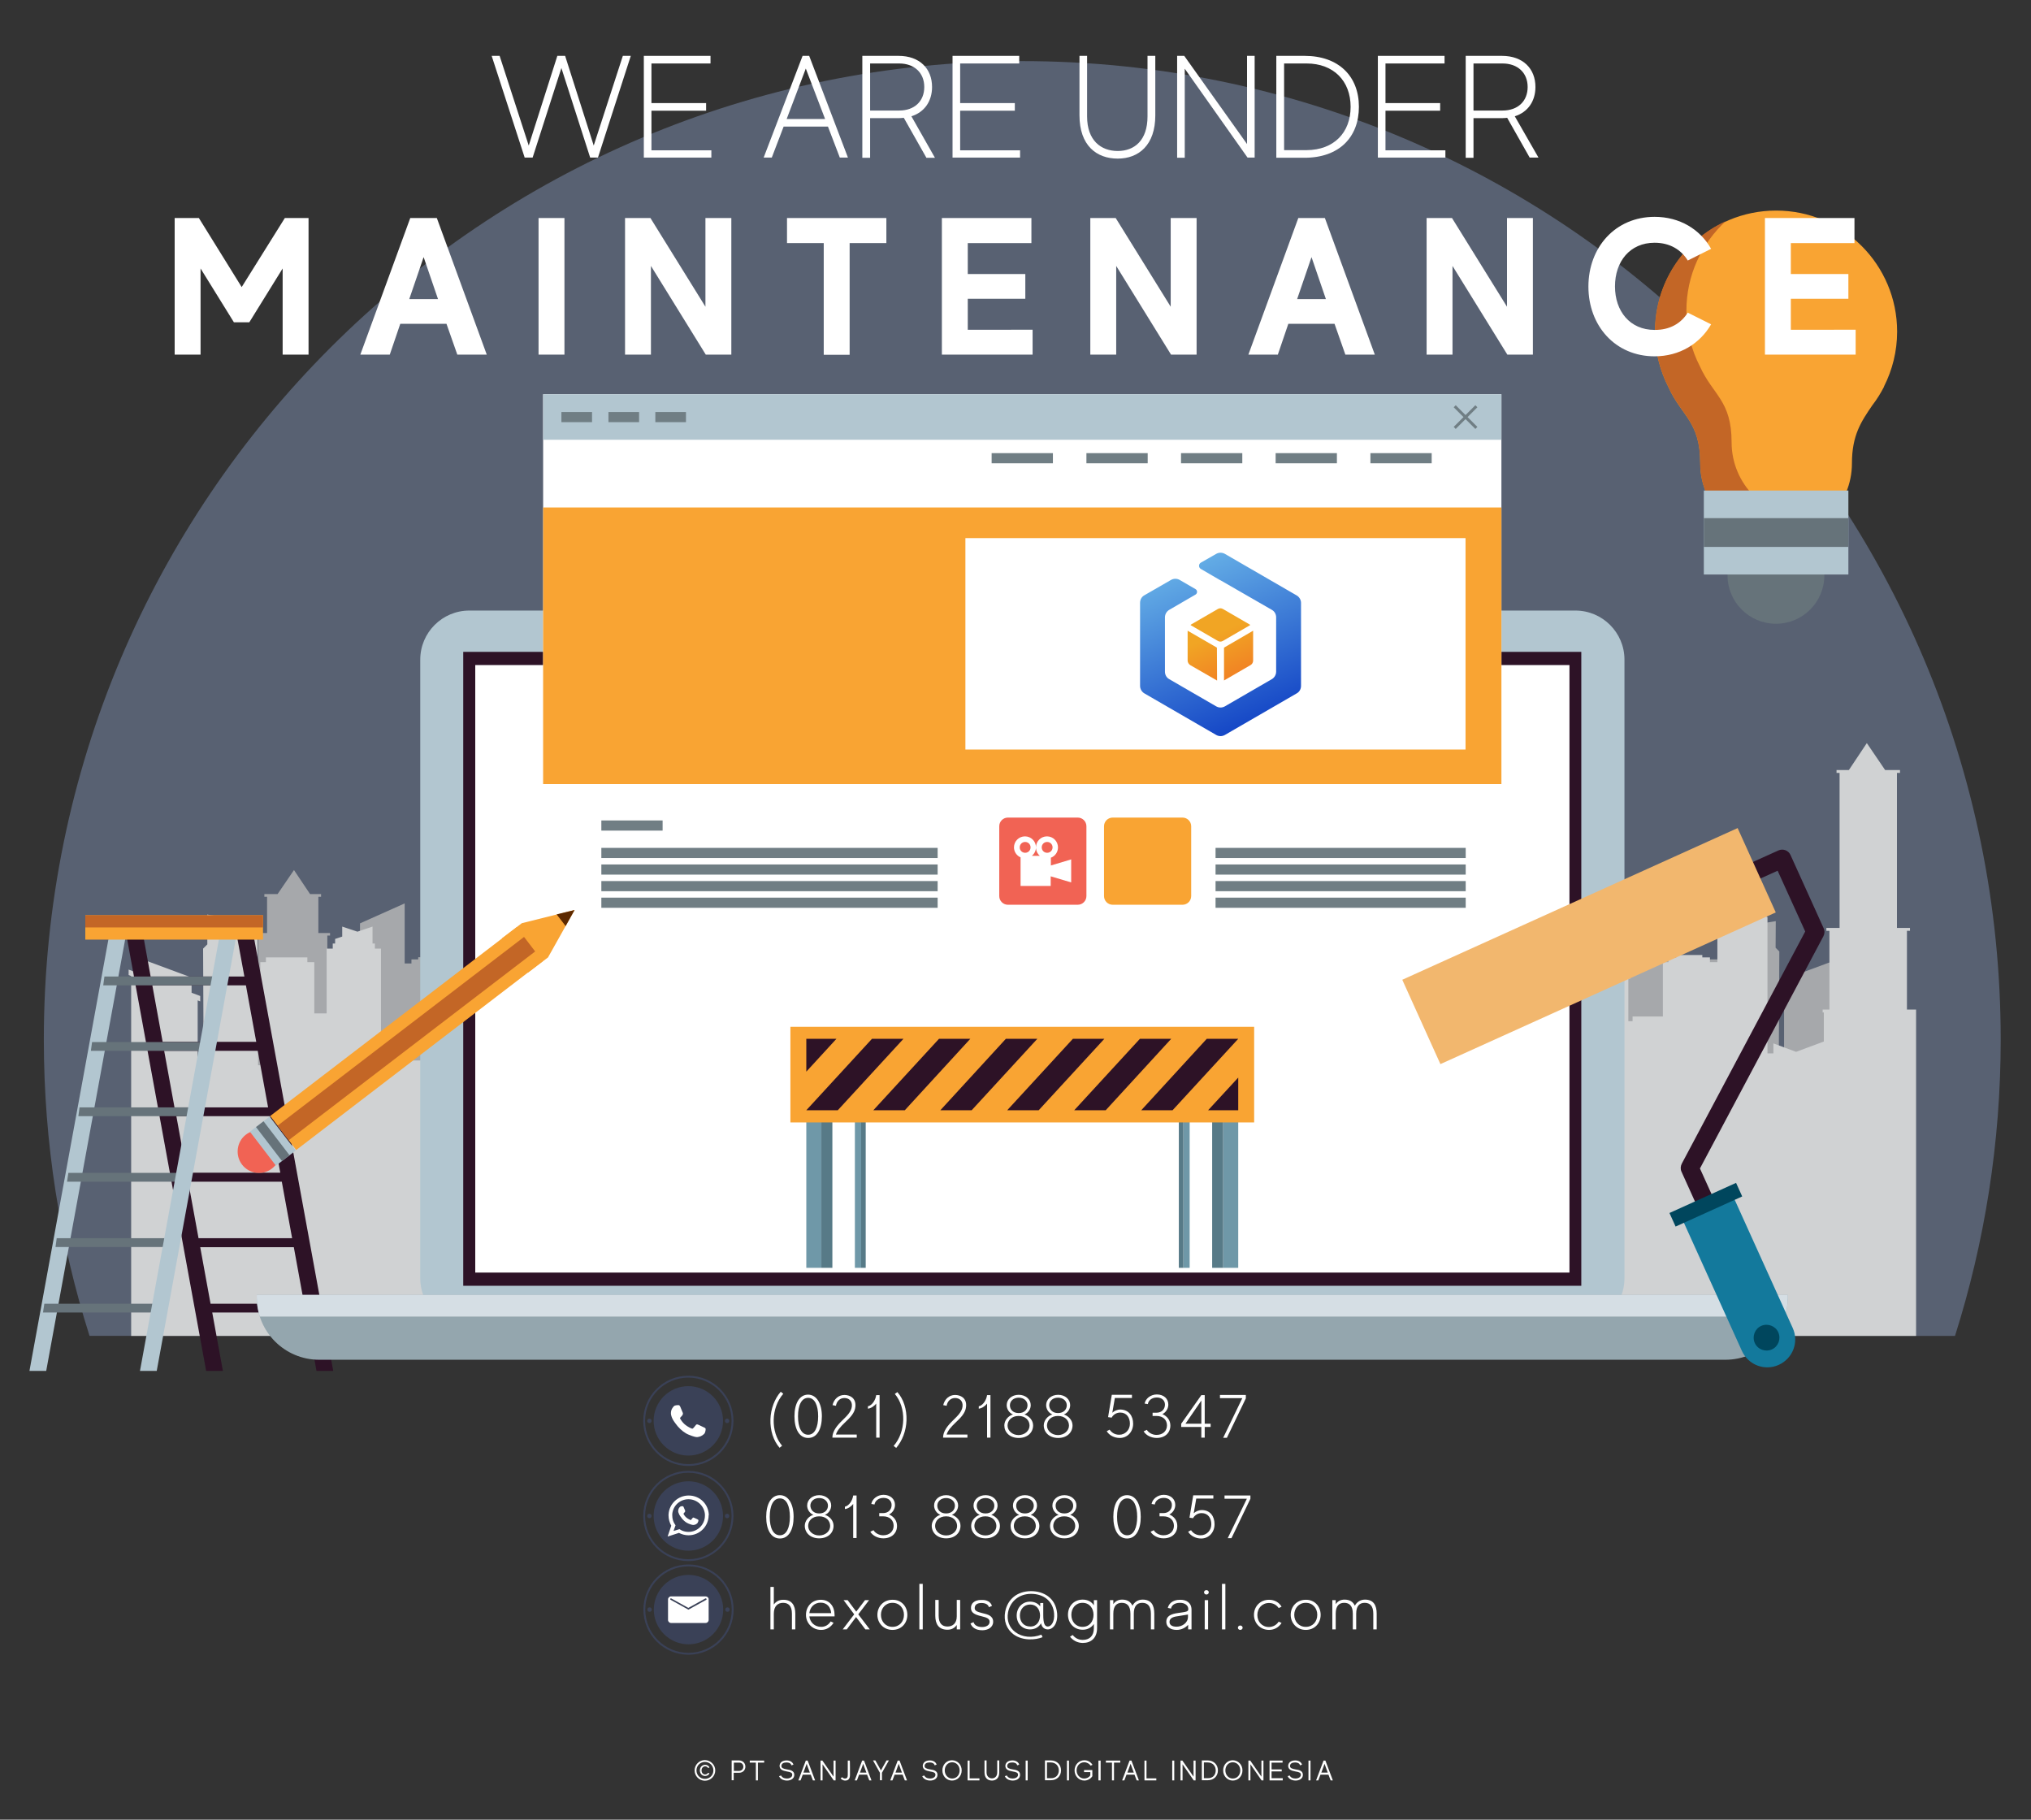 <?xml version="1.0" encoding="utf-8"?>
<!-- Generator: Adobe Illustrator 23.0.0, SVG Export Plug-In . SVG Version: 6.00 Build 0)  -->
<svg version="1.1" id="Layer_1" xmlns="http://www.w3.org/2000/svg" xmlns:xlink="http://www.w3.org/1999/xlink" x="0px" y="0px"
	 viewBox="0 0 1200 1075" style="enable-background:new 0 0 1200 1075;" xml:space="preserve">
<rect x="0" y="0" width="1200" height="1075" fill="#333333" stroke="none"/>
<style type="text/css">
	.st0{fill:#586172;}
	.st1{fill:#A6A8AB;}
	.st2{fill:#D0D2D3;}
	.st3{fill:#2D1226;}
	.st4{fill:#B2C6D0;}
	.st5{fill:#66737A;}
	.st6{fill:#F9A433;}
	.st7{fill:#C36626;}
	.st8{fill:#FFFFFF;}
	.st9{fill:#94A6AE;}
	.st10{fill:#D5DEE4;}
	.st11{fill:#F2B76E;}
	.st12{fill:#13799C;}
	.st13{fill:#00465D;}
	.st14{fill:#6F98A8;}
	.st15{fill:#577A87;}
	.st16{fill:#707E84;}
	.st17{fill:#F16354;}
	.st18{fill:#5D2900;}
	.st19{fill:#3A4157;}
	.st20{fill:none;stroke:#3A4157;stroke-width:1.112;stroke-miterlimit:10;}
	.st21{fill:url(#SVGID_1_);}
	.st22{fill:url(#SVGID_2_);}
	.st23{fill:url(#SVGID_3_);}
	.st24{fill:url(#SVGID_4_);}
</style>
<g>
	<g>
		<path class="st0" d="M1155.1,789.2c17.5-55.2,27-114,27-175c0-319.3-258.8-578.1-578.1-578.1S25.9,294.9,25.9,614.2
			c0,61,9.5,119.8,27,175H1155.1z"/>
		<g>
			<g>
				<polygon class="st1" points="780.7,678.7 149.6,678.7 149.6,595.8 149,595.8 149,594.3 152.5,594.3 152.5,552.7 150.9,552.7 
					150.9,551.2 157.8,551.2 157.8,529.8 156.2,529.8 156.2,528.2 164,528.2 173.7,514 183.2,528.2 189.7,528.2 189.7,529.8 
					188.1,529.8 188.1,551.2 195,551.2 195,552.7 193.4,552.7 193.4,594.3 197,594.3 197,595.8 196.4,595.8 196.4,611.1 
					197.6,616.5 209.6,612.1 209.6,617.4 212.8,617.4 212.7,545.5 239.1,533.7 239.1,533.7 239.1,533.7 239.2,533.7 239.1,533.7 
					239.1,569.2 243.1,569.2 243.1,566.8 247.1,566.8 247.1,565.5 260.9,565.5 260.9,566.8 264.9,566.8 264.9,569.2 267.9,569.2 
					267.9,597.9 283.9,597.9 283.9,600.3 286.1,600.3 286.1,577.9 285,577.9 285,575.5 286.1,575.5 286.1,574.4 288.9,574.4 
					288.9,548.2 288,548.2 288,546.3 288.9,546.3 288.9,545.4 291.1,545.4 291.1,516.3 290.2,516.3 290.2,514.4 291.1,514.4 
					291.1,514.1 294.4,514.1 294.4,512.5 297,512.5 297,511.6 306.1,511.6 306.1,512.5 308.8,512.5 308.8,514.1 310.7,514.1 
					310.7,514.4 311.6,514.4 311.6,516.3 310.7,516.3 310.7,545.4 312.9,545.4 312.9,546.3 313.8,546.3 313.8,548.2 312.9,548.2 
					312.9,574.4 315.7,574.4 315.7,575.5 316.7,575.5 316.7,577.9 315.7,577.9 315.7,610.1 319.1,610.1 319.1,611.5 320.4,611.5 
					320.4,614.4 319.1,614.4 319.1,621.1 323.5,621.1 323.5,562.1 326.7,562.1 326.7,559.4 328,559.4 328,550.5 335.9,553.1 
					343.9,550.5 343.9,555.8 347.7,557 347.7,559.4 349,559.4 349,562.1 352.2,562.1 352.2,596.2 358.7,596.2 358.7,569.2 
					362.3,569.2 362.3,566.8 384.2,566.8 384.2,569.2 387.1,569.2 387.1,623.6 388.3,623.6 388.7,548.4 388.8,548.4 415.1,544.2 
					415,544.3 415.2,544.2 415.1,559.9 417.3,562.1 417,623.6 420.1,623.6 420.1,589.4 418.8,589.9 418.8,587.1 423.4,585.4 
					423.4,577.3 445,569.3 445,552.7 443.4,552.7 443.4,551.2 450.4,551.2 450.4,511.3 448.8,511.3 448.8,509.8 456.6,509.8 
					466.2,495.6 475.7,509.8 482.2,509.8 482.2,511.3 480.6,511.3 480.6,551.2 487.6,551.2 487.6,552.7 486,552.7 486,594.3 
					489.5,594.3 489.5,595.8 488.9,595.8 488.9,611.1 503.5,616.5 515.5,612.1 515.5,617.4 518.7,617.4 518.6,545.5 545,533.7 
					545,533.7 545,533.7 545.1,533.7 545,533.7 545,569.2 549,569.2 549,566.8 553,566.8 553,565.5 566.8,565.5 566.8,566.8 
					570.8,566.8 570.8,569.2 573.8,569.2 573.8,597.9 589.8,597.9 589.8,600.3 592,600.3 592,577.9 590.9,577.9 590.9,575.5 
					592,575.5 592,574.4 594.8,574.4 594.8,548.2 593.9,548.2 593.9,546.3 594.8,546.3 594.8,545.4 597,545.4 597,516.3 
					596.1,516.3 596.1,514.4 597,514.4 597,514.1 600.3,514.1 600.3,512.5 602.9,512.5 602.9,511.6 612,511.6 612,512.5 
					614.6,512.5 614.6,514.1 616.6,514.1 616.6,514.4 617.5,514.4 617.5,516.3 616.6,516.3 616.6,545.4 618.8,545.4 618.8,546.3 
					619.6,546.3 619.6,548.2 618.8,548.2 618.8,574.4 621.6,574.4 621.6,575.5 622.6,575.5 622.6,577.9 621.6,577.9 621.6,610.1 
					625,610.1 625,611.5 626.3,611.5 626.3,614.4 625,614.4 625,621.1 648.9,621.1 648.9,562.1 652.1,562.1 652.1,559.4 
					653.4,559.4 653.4,550.5 661.3,553.1 669.3,550.5 669.3,555.8 673.1,557 673.1,559.4 674.4,559.4 674.4,562.1 677.6,562.1 
					677.6,596.2 684.1,596.2 684.1,569.2 687.8,569.2 687.8,566.8 709.6,566.8 709.6,569.2 712.5,569.2 712.5,623.6 713.8,623.6 
					714.1,548.4 714.2,548.4 740.5,544.2 740.4,544.3 740.6,544.2 740.5,559.9 742.7,562.1 742.4,623.6 745.5,623.6 745.5,589.4 
					744.2,589.9 744.2,587.1 748.8,585.4 748.8,577.3 777.4,566.7 777.4,574.8 782,573.1 782,576 780.7,576.5 				"/>
				<polygon class="st2" points="77.5,789.2 821.5,789.2 821.5,598.1 822.1,598.1 822.1,596.4 818.1,596.4 818.1,564.4 772.3,564.4 
					772.3,596.4 768.3,596.4 768.3,598.1 769,598.1 769,615.3 752.6,621.4 739.2,616.4 739.2,622.3 735.7,622.3 735.7,541.8 
					706.1,528.6 706.1,528.6 706.1,528.6 706.1,528.6 706.1,528.6 706.1,568.4 701.7,568.4 701.7,565.6 697.2,565.6 697.2,564.2 
					681.7,564.2 681.7,565.6 677.2,565.6 677.2,568.4 673.9,568.4 673.9,600.5 656,600.5 656,603.3 653.5,603.3 653.5,578.1 
					654.7,578.1 654.7,575.5 653.5,575.5 653.5,574.2 650.3,574.2 650.3,544.9 651.3,544.9 651.3,542.7 650.3,542.7 650.3,541.7 
					647.9,541.7 647.9,509 648.9,509 648.9,506.9 647.9,506.9 647.9,506.6 644.2,506.6 644.2,504.8 641.2,504.8 641.2,503.9 
					631,503.9 631,504.8 628.1,504.8 628.1,506.6 625.9,506.6 625.9,506.9 625,506.9 625,509 625.9,509 625.9,541.7 623.5,541.7 
					623.5,542.7 622.5,542.7 622.5,544.9 623.5,544.9 623.5,574.2 620.4,574.2 620.4,575.5 619.1,575.5 619.1,578.1 620.4,578.1 
					620.4,614.2 616.5,614.2 616.5,615.8 615,615.8 615,619 616.5,619 616.5,626.5 589.7,626.5 589.7,560.4 586.2,560.4 
					586.2,557.4 584.7,557.4 584.7,547.4 575.8,550.4 566.8,547.4 566.8,553.3 562.6,554.7 562.6,557.4 561.2,557.4 561.2,560.4 
					557.6,560.4 557.6,598.7 550.3,598.7 550.3,568.4 546.2,568.4 546.2,565.6 521.8,565.6 521.8,568.4 518.5,568.4 518.5,629.3 
					517.1,629.3 516.7,545 516.6,545.1 487,540.3 487.2,540.5 487,540.3 487.1,557.9 484.6,560.4 484.9,629.3 481.4,629.3 
					481.4,591 482.9,591.6 482.9,588.4 477.8,586.5 477.8,577.5 453.5,568.5 453.5,549.9 455.3,549.9 455.3,548.2 447.6,548.2 
					447.6,503.5 449.3,503.5 449.3,501.8 440.6,501.8 429.8,485.9 419.2,501.8 411.9,501.8 411.9,503.5 413.7,503.5 413.7,548.2 
					405.9,548.2 405.9,549.9 407.7,549.9 407.7,596.4 403.7,596.4 403.7,598.1 404.4,598.1 404.4,615.3 388,621.4 374.6,616.4 
					374.6,622.3 371.1,622.3 371.1,541.8 341.5,528.6 341.5,528.6 341.5,528.6 341.5,528.6 341.5,528.6 341.5,568.4 337,568.4 
					337,565.6 332.6,565.6 332.6,564.2 317.1,564.2 317.1,565.6 312.6,565.6 312.6,568.4 309.3,568.4 309.3,600.5 291.4,600.5 
					291.4,603.3 288.8,603.3 288.8,578.1 290.1,578.1 290.1,575.5 288.8,575.5 288.8,574.2 285.7,574.2 285.7,544.9 286.7,544.9 
					286.7,542.7 285.7,542.7 285.7,541.7 283.3,541.7 283.3,509 284.3,509 284.3,506.9 283.3,506.9 283.3,506.6 279.6,506.6 
					279.6,504.8 276.6,504.8 276.6,503.9 266.4,503.9 266.4,504.8 263.5,504.8 263.5,506.6 261.3,506.6 261.3,506.9 260.3,506.9 
					260.3,509 261.3,509 261.3,541.7 258.9,541.7 258.9,542.7 257.9,542.7 257.9,544.9 258.9,544.9 258.9,574.2 255.8,574.2 
					255.8,575.5 254.5,575.5 254.5,578.1 255.8,578.1 255.8,614.2 251.9,614.2 251.9,615.8 250.4,615.8 250.4,619 251.9,619 
					251.9,626.5 225.1,626.5 225.1,560.4 221.5,560.4 221.5,557.4 220.1,557.4 220.1,547.4 211.2,550.4 202.2,547.4 202.2,553.3 
					198,554.7 198,557.4 196.6,557.4 196.6,560.4 193,560.4 193,598.7 185.7,598.7 185.7,568.4 181.6,568.4 181.6,565.6 
					157.1,565.6 157.1,568.4 153.8,568.4 153.8,629.3 152.5,629.3 152.1,545 152,545.1 122.4,540.3 122.6,540.5 122.4,540.3 
					122.5,557.9 120,560.4 120.3,629.3 116.8,629.3 116.8,591 118.3,591.6 118.3,588.4 113.2,586.5 113.2,577.5 81.1,565.6 
					81.1,574.7 76,572.8 76,576 77.5,576.6 				"/>
			</g>
			<g>
				<polygon class="st1" points="1089.3,678.7 458.2,678.7 458.2,595.8 457.5,595.8 457.5,594.3 461.1,594.3 461.1,552.7 
					459.5,552.7 459.5,551.2 466.4,551.2 466.4,529.8 464.8,529.8 464.8,528.2 472.6,528.2 482.3,514 491.8,528.2 498.3,528.2 
					498.3,529.8 496.7,529.8 496.7,551.2 503.6,551.2 503.6,552.7 502,552.7 502,594.3 505.6,594.3 505.6,595.8 505,595.8 
					505,611.1 506.2,616.5 518.2,612.1 518.2,617.4 521.3,617.4 521.3,545.5 547.7,533.7 547.7,533.7 547.7,533.7 547.7,533.7 
					547.7,533.7 547.7,569.2 551.7,569.2 551.7,566.8 555.7,566.8 555.7,565.5 569.5,565.5 569.5,566.8 573.5,566.8 573.5,569.2 
					576.5,569.2 576.5,597.9 592.5,597.9 592.5,600.3 594.7,600.3 594.7,577.9 593.6,577.9 593.6,575.5 594.7,575.5 594.7,574.4 
					597.5,574.4 597.5,548.2 596.6,548.2 596.6,546.3 597.5,546.3 597.5,545.4 599.7,545.4 599.7,516.3 598.8,516.3 598.8,514.4 
					599.7,514.4 599.7,514.1 603,514.1 603,512.5 605.6,512.5 605.6,511.6 614.7,511.6 614.7,512.5 617.3,512.5 617.3,514.1 
					619.3,514.1 619.3,514.4 620.2,514.4 620.2,516.3 619.3,516.3 619.3,545.4 621.5,545.4 621.5,546.3 622.3,546.3 622.3,548.2 
					621.5,548.2 621.5,574.4 624.3,574.4 624.3,575.5 625.3,575.5 625.3,577.9 624.3,577.9 624.3,610.1 627.7,610.1 627.7,611.5 
					629,611.5 629,614.4 627.7,614.4 627.7,621.1 632.1,621.1 632.1,562.1 635.3,562.1 635.3,559.4 636.6,559.4 636.6,550.5 
					644.5,553.1 652.5,550.5 652.5,555.8 656.3,557 656.3,559.4 657.6,559.4 657.6,562.1 660.8,562.1 660.8,596.2 667.2,596.2 
					667.2,569.2 670.9,569.2 670.9,566.8 692.7,566.8 692.7,569.2 695.7,569.2 695.7,623.6 696.9,623.6 697.3,548.4 697.4,548.4 
					723.7,544.2 723.6,544.3 723.8,544.2 723.7,559.9 725.9,562.1 725.6,623.6 728.7,623.6 728.7,589.4 727.4,589.9 727.4,587.1 
					732,585.4 732,577.3 753.6,569.3 753.6,552.7 752,552.7 752,551.2 759,551.2 759,511.3 757.4,511.3 757.4,509.8 765.2,509.8 
					774.8,495.6 784.3,509.8 790.8,509.8 790.8,511.3 789.2,511.3 789.2,551.2 796.1,551.2 796.1,552.7 794.5,552.7 794.5,594.3 
					798.1,594.3 798.1,595.8 797.5,595.8 797.5,611.1 812.1,616.5 824.1,612.1 824.1,617.4 827.2,617.4 827.2,545.5 853.6,533.7 
					853.6,533.7 853.6,533.7 853.6,533.7 853.6,533.7 853.6,569.2 857.6,569.2 857.6,566.8 861.6,566.8 861.6,565.5 875.4,565.5 
					875.4,566.8 879.4,566.8 879.4,569.2 882.4,569.2 882.4,597.9 898.3,597.9 898.3,600.3 900.6,600.3 900.6,577.9 899.5,577.9 
					899.5,575.5 900.6,575.5 900.6,574.4 903.4,574.4 903.4,548.2 902.5,548.2 902.5,546.3 903.4,546.3 903.4,545.4 905.6,545.4 
					905.6,516.3 904.7,516.3 904.7,514.4 905.6,514.4 905.6,514.1 908.9,514.1 908.9,512.5 911.5,512.5 911.5,511.6 920.6,511.6 
					920.6,512.5 923.2,512.5 923.2,514.1 925.2,514.1 925.2,514.4 926.1,514.4 926.1,516.3 925.2,516.3 925.2,545.4 927.4,545.4 
					927.4,546.3 928.2,546.3 928.2,548.2 927.4,548.2 927.4,574.4 930.2,574.4 930.2,575.5 931.2,575.5 931.2,577.9 930.2,577.9 
					930.2,610.1 933.6,610.1 933.6,611.5 934.9,611.5 934.9,614.4 933.6,614.4 933.6,621.1 957.5,621.1 957.5,562.1 960.7,562.1 
					960.7,559.4 962,559.4 962,550.5 969.9,553.1 977.9,550.5 977.9,555.8 981.7,557 981.7,559.4 983,559.4 983,562.1 986.2,562.1 
					986.2,596.2 992.7,596.2 992.7,569.2 996.3,569.2 996.3,566.8 1018.2,566.8 1018.2,569.2 1021.1,569.2 1021.1,623.6 
					1022.3,623.6 1022.7,548.4 1022.8,548.4 1049.1,544.2 1049,544.3 1049.2,544.2 1049.1,559.9 1051.3,562.1 1051,623.6 
					1054.1,623.6 1054.1,589.4 1052.8,589.9 1052.8,587.1 1057.4,585.4 1057.4,577.3 1086,566.7 1086,574.8 1090.6,573.1 
					1090.6,576 1089.3,576.5 				"/>
				<polygon class="st2" points="386.1,789.2 1132.1,789.2 1132.1,596.4 1126.7,596.4 1126.7,549.9 1128.5,549.9 1128.5,548.2 
					1120.8,548.2 1120.8,456.6 1122.6,456.6 1122.6,454.9 1113.8,454.9 1103,439 1092.4,454.9 1085.1,454.9 1085.1,456.6 
					1086.9,456.6 1086.9,548.2 1079.1,548.2 1079.1,549.9 1080.9,549.9 1080.9,596.4 1076.9,596.4 1076.9,598.1 1077.6,598.1 
					1077.6,615.3 1061.2,621.4 1047.8,616.4 1047.8,622.3 1044.3,622.3 1044.3,541.8 1014.7,528.6 1014.7,528.6 1014.7,528.6 
					1014.7,528.6 1014.7,528.6 1014.7,568.4 1010.3,568.4 1010.3,565.6 1005.8,565.6 1005.8,564.2 990.3,564.2 990.3,565.6 
					985.8,565.6 985.8,568.4 982.5,568.4 982.5,600.5 964.6,600.5 964.6,603.3 962.1,603.3 962.1,578.1 963.3,578.1 963.3,575.5 
					962.1,575.5 962.1,574.2 958.9,574.2 958.9,544.9 959.9,544.9 959.9,542.7 958.9,542.7 958.9,541.7 956.5,541.7 956.5,509 
					957.5,509 957.5,506.9 956.5,506.9 956.5,506.6 952.8,506.6 952.8,504.8 949.8,504.8 949.8,503.9 939.6,503.9 939.6,504.8 
					936.7,504.8 936.7,506.6 934.5,506.6 934.5,506.9 933.5,506.9 933.5,509 934.5,509 934.5,541.7 932.1,541.7 932.1,542.7 
					931.1,542.7 931.1,544.9 932.1,544.9 932.1,574.2 929,574.2 929,575.5 927.7,575.5 927.7,578.1 929,578.1 929,614.2 
					925.1,614.2 925.1,615.8 923.6,615.8 923.6,619 925.1,619 925.1,626.5 898.3,626.5 898.3,560.4 894.8,560.4 894.8,557.4 
					893.3,557.4 893.3,547.4 884.4,550.4 875.4,547.4 875.4,553.3 871.2,554.7 871.2,557.4 869.8,557.4 869.8,560.4 866.2,560.4 
					866.2,598.7 858.9,598.7 858.9,568.4 854.8,568.4 854.8,565.6 830.3,565.6 830.3,568.4 827,568.4 827,629.3 825.7,629.3 
					825.3,545 825.2,545.1 795.6,540.3 795.8,540.5 795.6,540.3 795.7,557.9 793.2,560.4 793.5,629.3 790,629.3 790,591 
					791.5,591.6 791.5,588.4 786.4,586.5 786.4,577.5 762.1,568.5 762.1,549.9 763.9,549.9 763.9,548.2 756.2,548.2 756.2,503.5 
					757.9,503.5 757.9,501.8 749.2,501.8 738.4,485.9 727.8,501.8 720.5,501.8 720.5,503.5 722.3,503.5 722.3,548.2 714.5,548.2 
					714.5,549.9 716.3,549.9 716.3,596.4 712.3,596.4 712.3,598.1 713,598.1 713,615.3 696.6,621.4 683.2,616.4 683.2,622.3 
					679.6,622.3 679.7,541.8 650.1,528.6 650.1,528.6 650.1,528.6 650.1,528.6 650.1,528.6 650.1,568.4 645.6,568.4 645.6,565.6 
					641.2,565.6 641.2,564.2 625.7,564.2 625.7,565.6 621.2,565.6 621.2,568.4 617.9,568.4 617.9,600.5 600,600.5 600,603.3 
					597.4,603.3 597.4,578.1 598.7,578.1 598.7,575.5 597.4,575.5 597.4,574.2 594.3,574.2 594.3,544.9 595.3,544.9 595.3,542.7 
					594.3,542.7 594.3,541.7 591.9,541.7 591.9,509 592.8,509 592.8,506.9 591.9,506.9 591.9,506.6 588.2,506.6 588.2,504.8 
					585.2,504.8 585.2,503.9 575,503.9 575,504.8 572.1,504.8 572.1,506.6 569.9,506.6 569.9,506.9 568.9,506.9 568.9,509 
					569.9,509 569.9,541.7 567.5,541.7 567.5,542.7 566.5,542.7 566.5,544.9 567.5,544.9 567.5,574.2 564.3,574.2 564.3,575.5 
					563.1,575.5 563.1,578.1 564.3,578.1 564.3,614.2 560.5,614.2 560.5,615.8 559,615.8 559,619 560.5,619 560.5,626.5 
					533.7,626.5 533.7,560.4 530.1,560.4 530.1,557.4 528.7,557.4 528.7,547.4 519.8,550.4 510.8,547.4 510.8,553.3 506.6,554.7 
					506.6,557.4 505.1,557.4 505.1,560.4 501.6,560.4 501.6,598.7 494.3,598.7 494.3,568.4 490.2,568.4 490.2,565.6 465.7,565.6 
					465.7,568.4 462.4,568.4 462.4,629.3 461,629.3 460.7,545 460.5,545.1 431,540.3 431.1,540.5 431,540.3 431.1,557.9 
					428.6,560.4 428.9,629.3 425.4,629.3 425.4,591 426.9,591.6 426.9,588.4 421.8,586.5 421.8,577.5 389.7,565.6 389.7,574.7 
					384.6,572.8 384.6,576 386.1,576.6 				"/>
			</g>
		</g>
	</g>
	<g>
		<path class="st3" d="M187,809.9h9.9L149.7,552h-9.9l4.6,24.9H89L84.5,552h-9.9l47.2,257.9h9.9l-6.3-34.5h55.3L187,809.9z
			 M111.2,698.1h55.3l6.1,33.4h-55.3L111.2,698.1z M97,620.8h55.3l6.1,33.4h-55.3L97,620.8z M159.5,659.4l6.1,33.4h-55.3l-6.1-33.4
			H159.5z M145.3,582.1l6.1,33.4H96.1L90,582.1H145.3z M124.4,770.2l-6.1-33.4h55.3l6.1,33.4H124.4z"/>
		<g>
			<polygon class="st4" points="64.6,552 17.4,809.9 27.3,809.9 74.5,552 			"/>
			<polygon class="st5" points="130.8,582.1 61,582.1 61.7,576.9 130.8,576.9 			"/>
			<polygon class="st5" points="123.4,620.8 53.7,620.8 54.4,615.6 123.4,615.6 			"/>
			<polygon class="st5" points="116.1,659.4 46.3,659.4 47,654.2 116.1,654.2 			"/>
			<polygon class="st5" points="109.4,698.1 39.6,698.1 40.4,692.9 109.4,692.9 			"/>
			<polygon class="st5" points="102.6,736.7 32.8,736.7 33.5,731.5 102.6,731.5 			"/>
			<polygon class="st5" points="95.2,775.4 25.4,775.4 26.2,770.2 95.2,770.2 			"/>
			<polygon class="st4" points="129.9,552 82.7,809.9 92.6,809.9 139.8,552 			"/>
		</g>
		<rect x="50.4" y="540.7" class="st6" width="105" height="14.4"/>
		<rect x="50.4" y="540.7" class="st7" width="105" height="7.2"/>
	</g>
	<g>
		<path class="st4" d="M959.8,755.1c0,16.1-13,29-29,29H277.3c-16,0-29-13-29-29V389.7c0-16,13-29,29-29h653.5c16,0,29,13,29,29
			V755.1z"/>
		<rect x="273.7" y="385.1" class="st3" width="660.6" height="374.5"/>
		<rect x="280.8" y="392.9" class="st8" width="646.5" height="358.9"/>
		<path class="st9" d="M151.7,765v1.4c0,20.4,16.5,36.9,36.9,36.9h830.8c20.4,0,36.9-16.5,36.9-36.9V765H151.7z"/>
		<path class="st10" d="M1054.5,777.8c1.2-3.6,1.8-7.4,1.8-11.4V765H151.7v1.4c0,4,0.7,7.8,1.8,11.4H1054.5z"/>
	</g>
	<g>
		<path class="st5" d="M1077.9,339.9c0,15.8-12.8,28.6-28.6,28.6c-15.8,0-28.6-12.8-28.6-28.6c0-15.8,12.8-28.6,28.6-28.6
			C1065.1,311.3,1077.9,324.1,1077.9,339.9z"/>
		<path class="st6" d="M1113.2,228.2L1113.2,228.2c4.9-9.7,7.7-20.7,7.7-32.3c0-39.5-32-71.5-71.5-71.5c-39.5,0-71.5,32-71.5,71.5
			c0,11.9,2.9,23.1,8,33l0,0c7.7,17,18.7,20.1,18.7,44.8c0,24.7,20,44.8,44.8,44.8c24.7,0,44.8-20.1,44.8-44.8
			c0-16.6,5.5-24.7,12-34.2c2.7-3.5,5-7.2,7-11.1C1113.1,228.3,1113.1,228.2,1113.2,228.2z"/>
		<path class="st7" d="M1067.9,306.1c-24.7,0-44.8-20.1-44.8-44.8c0-24.7-11-27.8-18.7-44.8c-5.1-9.9-8-21.1-8-33
			c0-20.9,9-39.7,23.2-52.8c-24.7,11.3-41.8,36.2-41.8,65.1c0,11.9,2.9,23.1,8,33c7.7,17,18.7,20.1,18.7,44.8
			c0,24.7,20,44.8,44.8,44.8c13.2,0,25-5.7,33.2-14.8C1078,305.2,1073,306.1,1067.9,306.1z"/>
		<rect x="1006.7" y="289.8" class="st4" width="85.4" height="49.6"/>
		<rect x="1006.7" y="306.1" class="st5" width="85.4" height="17"/>
	</g>
	<g>
		<g>
			<g>
				<path class="st3" d="M1015.6,728.1c-2.7,1.2-5.9,0-7.1-2.7l-15-33.2c-0.7-1.5-0.6-3.3,0.2-4.8l72.9-137.1l-16.3-35.9l-109,49.3
					c-2.7,1.2-5.9,0-7.1-2.7c-1.2-2.7,0-5.9,2.7-7.1l113.9-51.5c2.7-1.2,5.9,0,7.1,2.7l19.6,43.3c0.7,1.5,0.6,3.3-0.2,4.8
					l-72.9,137.1l13.9,30.7C1019.5,723.7,1018.3,726.9,1015.6,728.1z"/>
			</g>
		</g>
		
			<rect x="830.3" y="531.5" transform="matrix(0.911 -0.412 0.412 0.911 -146.858 436.698)" class="st11" width="217.5" height="54.7"/>
		<path class="st12" d="M993.8,719.9l35.4,78.2c3.8,8.3,13.5,12,21.8,8.2c8.3-3.8,12-13.5,8.2-21.8l-35.4-78.2L993.8,719.9z"/>
		<path class="st13" d="M1050.7,787.1c1.7,3.9,0,8.4-3.8,10.1c-3.9,1.7-8.4,0-10.1-3.8c-1.7-3.9,0-8.4,3.8-10.1
			C1044.4,781.6,1049,783.3,1050.7,787.1z"/>
		
			<rect x="986.5" y="707.2" transform="matrix(0.911 -0.412 0.412 0.911 -203.682 478.778)" class="st13" width="43.2" height="8.8"/>
	</g>
	<g>
		<g>
			<g>
				<g>
					<rect x="476.4" y="623.4" class="st14" width="8.9" height="125.6"/>
					<rect x="485.3" y="623.4" class="st15" width="6.5" height="125.6"/>
				</g>
				<g>
					<rect x="722.7" y="623.4" class="st14" width="8.9" height="125.6"/>
					<rect x="716.2" y="623.4" class="st15" width="6.5" height="125.6"/>
				</g>
			</g>
			<g>
				<g>
					<rect x="699.2" y="623.4" class="st14" width="3.7" height="125.6"/>
					<rect x="696.5" y="623.4" class="st15" width="2.7" height="125.6"/>
				</g>
				<g>
					<rect x="505.1" y="623.4" class="st14" width="3.7" height="125.6"/>
					<rect x="508.8" y="623.4" class="st15" width="2.7" height="125.6"/>
				</g>
			</g>
		</g>
		<rect x="467" y="606.6" class="st6" width="274" height="56.5"/>
		<g>
			<g>
				<g>
					<polygon class="st3" points="692.8,655.9 674.3,655.9 713,613.7 731.6,613.7 					"/>
				</g>
				<g>
					<polygon class="st3" points="653.3,655.9 634.7,655.9 673.5,613.7 692,613.7 					"/>
				</g>
				<g>
					<polygon class="st3" points="731.6,636.6 713.8,655.9 731.6,655.9 					"/>
				</g>
				<g>
					<polygon class="st3" points="476.4,633.1 494.2,613.7 476.4,613.7 					"/>
				</g>
				<g>
					<polygon class="st3" points="613.7,655.9 595.1,655.9 633.9,613.7 652.5,613.7 					"/>
				</g>
				<g>
					<polygon class="st3" points="574.1,655.9 555.6,655.9 594.3,613.7 612.9,613.7 					"/>
				</g>
				<g>
					<polygon class="st3" points="534.6,655.9 516,655.9 554.8,613.7 573.3,613.7 					"/>
				</g>
				<g>
					<polygon class="st3" points="495,655.9 476.4,655.9 515.2,613.7 533.8,613.7 					"/>
				</g>
			</g>
		</g>
	</g>
	<g>
		<rect x="320.9" y="232.9" class="st8" width="566.2" height="318.1"/>
		<rect x="320.9" y="299.8" class="st6" width="566.2" height="163.4"/>
		<rect x="320.9" y="232.9" class="st4" width="566.2" height="26.9"/>
		<rect x="585.9" y="267.7" class="st16" width="36.2" height="6"/>
		<rect x="331.7" y="243.4" class="st16" width="18.1" height="6"/>
		<rect x="359.5" y="243.4" class="st16" width="18.1" height="6"/>
		<rect x="387.2" y="243.4" class="st16" width="18.1" height="6"/>
		<polygon class="st16" points="872.9,240.6 871.7,239.4 865.9,245.2 860.1,239.4 858.9,240.6 864.7,246.4 858.9,252.2 860.1,253.4 
			865.9,247.6 871.7,253.4 872.9,252.2 867.1,246.4 		"/>
		<rect x="355.3" y="484.7" class="st16" width="36.2" height="6"/>
		<rect x="355.3" y="500.9" class="st16" width="198.7" height="6"/>
		<rect x="355.3" y="510.7" class="st16" width="198.7" height="6"/>
		<rect x="355.3" y="520.5" class="st16" width="198.7" height="6"/>
		<rect x="355.3" y="530.3" class="st16" width="198.7" height="6"/>
		<rect x="718.2" y="500.9" class="st16" width="147.8" height="6"/>
		<rect x="718.2" y="510.7" class="st16" width="147.8" height="6"/>
		<rect x="718.2" y="520.5" class="st16" width="147.8" height="6"/>
		<rect x="718.2" y="530.3" class="st16" width="147.8" height="6"/>
		<rect x="641.9" y="267.7" class="st16" width="36.2" height="6"/>
		<rect x="697.8" y="267.7" class="st16" width="36.2" height="6"/>
		<rect x="753.7" y="267.7" class="st16" width="36.2" height="6"/>
		<rect x="809.7" y="267.7" class="st16" width="36.2" height="6"/>
		<rect x="570.4" y="317.9" class="st8" width="295.5" height="124.9"/>
		<g>
			<path class="st17" d="M641.9,529.4c0,2.8-2.3,5.1-5.1,5.1h-41.3c-2.8,0-5.1-2.3-5.1-5.1v-41.3c0-2.8,2.3-5.1,5.1-5.1h41.3
				c2.8,0,5.1,2.3,5.1,5.1V529.4z"/>
			<path class="st8" d="M620.9,511.3v-4.6c2.5-0.9,4.2-3.3,4.2-6.1c0-3.6-2.9-6.5-6.5-6.5c-3.6,0-6.5,2.9-6.5,6.5c0,2,0.9,3.8,2.3,5
				h-4.7c1.4-1.2,2.4-3,2.4-5c0-3.6-2.9-6.5-6.5-6.5c-3.6,0-6.5,2.9-6.5,6.5c0,2.6,1.6,4.9,3.9,5.9v16.9h17.8v-5.7l12.1,3.6v-13.6
				L620.9,511.3z M618.7,497.4c1.8,0,3.2,1.4,3.2,3.2c0,1.8-1.4,3.2-3.2,3.2c-1.8,0-3.2-1.4-3.2-3.2
				C615.5,498.8,616.9,497.4,618.7,497.4z M605.7,497.4c1.8,0,3.2,1.4,3.2,3.2c0,1.8-1.4,3.2-3.2,3.2c-1.8,0-3.2-1.4-3.2-3.2
				C602.5,498.8,603.9,497.4,605.7,497.4z"/>
		</g>
		<path class="st6" d="M703.8,529.4c0,2.8-2.3,5.1-5.1,5.1h-41.3c-2.8,0-5.1-2.3-5.1-5.1v-41.3c0-2.8,2.3-5.1,5.1-5.1h41.3
			c2.8,0,5.1,2.3,5.1,5.1V529.4z"/>
	</g>
	<g>
		<polygon class="st6" points="323.8,565.6 339.5,537.6 308.3,545.4 296.6,554.3 312.1,574.5 		"/>
		<polygon class="st18" points="334.2,547.1 339.5,537.6 328.9,540.2 		"/>
		<path class="st17" d="M143,688c-4.2-5.5-3.2-13.5,2.3-17.7c5.5-4.2,13.5-3.2,17.7,2.4c4.2,5.5,3.2,13.5-2.4,17.7
			C155.1,694.6,147.2,693.5,143,688z"/>
		
			<rect x="148.3" y="601.1" transform="matrix(0.794 -0.608 0.608 0.794 -323.581 272.187)" class="st6" width="183.4" height="25.3"/>
		
			<rect x="153.9" y="661.3" transform="matrix(0.794 -0.608 0.608 0.794 -376.617 237.061)" class="st4" width="14.7" height="25.3"/>
		
			<rect x="158.5" y="661.3" transform="matrix(0.794 -0.608 0.608 0.794 -376.665 237.122)" class="st5" width="5.6" height="25.3"/>
		
			<rect x="148.3" y="608.3" transform="matrix(0.794 -0.608 0.608 0.794 -323.586 272.192)" class="st7" width="183.4" height="10.8"/>
	</g>
</g>
<g>
	<path class="st8" d="M462.1,854.1l-1.5,1.2c-3.7-4.3-5.6-10.3-5.4-16.8c0.2-6.2,2.5-12.2,6.1-16.3l1.5,1.2
		C455.5,831.7,455.2,846,462.1,854.1z"/>
	<path class="st8" d="M485.6,836.7c0,7.5-2.8,12.8-8.1,12.8c-5.3,0-8.1-5.3-8.1-12.8c0-7.5,2.9-12.8,8.1-12.8
		C482.6,824,485.6,829.3,485.6,836.7z M483.4,836.7c0-6.4-2-10.9-5.9-10.9c-4,0-6,4.5-6,10.9c0,6.5,2,10.9,6,10.9
		C481.4,847.6,483.4,843.2,483.4,836.7z"/>
	<path class="st8" d="M506.2,847.4v1.9h-14.4c0-3.8,2.8-7.2,5.9-10.2c2.9-2.8,5.2-5.1,5.6-8.1c0.4-3.4-1.8-5.1-4.4-5.1
		c-2.6,0-4.5,1.8-5,4.6l-2-0.4c0.8-3.5,3.5-6,7-6c3.1,0,7,1.7,6.5,6.9c-0.3,3.7-3.1,6.5-6.3,9.5c-2.4,2.3-4.5,4.6-5.2,7H506.2z"/>
	<path class="st8" d="M519.7,824.2v25.1h-2v-20.1c-1.1,1.4-3,2.8-4.9,3v-1.4c2.4-0.5,4.5-3.6,4.9-6.6H519.7z"/>
	<path class="st8" d="M535.6,839.1c-0.2,6.2-2.5,12.1-6.1,16.3l-1.5-1.2c7.3-8.3,7.6-22.6,0.7-30.7l1.5-1.1
		C533.9,826.6,535.8,832.6,535.6,839.1z"/>
	<path class="st8" d="M571.6,847.4v1.9h-14.4c0-3.8,2.8-7.2,5.9-10.2c2.9-2.8,5.2-5.1,5.6-8.1c0.4-3.4-1.8-5.1-4.4-5.1
		c-2.6,0-4.5,1.8-5,4.6l-2-0.4c0.8-3.5,3.5-6,7-6c3.1,0,7,1.7,6.5,6.9c-0.3,3.7-3.1,6.5-6.3,9.5c-2.4,2.3-4.5,4.6-5.2,7H571.6z"/>
	<path class="st8" d="M585.2,824.2v25.1h-2v-20.1c-1.1,1.4-3,2.8-4.9,3v-1.4c2.4-0.5,4.5-3.6,4.9-6.6H585.2z"/>
	<path class="st8" d="M610.4,842.1c0,4.1-3.2,7.4-8.5,7.4c-5.4,0-8.5-3.4-8.5-7.4c0-2.9,2.2-5.6,5.1-6.5c-2.3-0.9-3.7-3.2-3.7-5.5
		c0-3.4,3-6.1,7.1-6.1c4.1,0,7.1,2.7,7.1,6.1c0,2.3-1.4,4.6-3.7,5.5C608.3,836.7,610.4,839.2,610.4,842.1z M608.3,842.2
		c0-3-2.3-5.7-6.5-5.7c-4.1,0-6.5,2.7-6.5,5.7c0,3,2.8,5.6,6.5,5.6C605.5,847.8,608.3,845.2,608.3,842.2z M601.9,834.8
		c3.4,0,5.2-2.2,5.2-4.6c0-2.5-2.1-4.5-5.2-4.5c-3.1,0-5.2,2-5.2,4.5C596.7,832.6,598.4,834.8,601.9,834.8z"/>
	<path class="st8" d="M633.7,842.1c0,4.1-3.2,7.4-8.5,7.4s-8.5-3.4-8.5-7.4c0-2.9,2.2-5.6,5.1-6.5c-2.3-0.9-3.7-3.2-3.7-5.5
		c0-3.4,3-6.1,7.1-6.1s7.1,2.7,7.1,6.1c0,2.3-1.4,4.6-3.7,5.5C631.6,836.7,633.7,839.2,633.7,842.1z M631.6,842.2
		c0-3-2.3-5.7-6.5-5.7s-6.5,2.7-6.5,5.7c0,3,2.8,5.6,6.5,5.6C628.8,847.8,631.6,845.2,631.6,842.2z M625.1,834.8
		c3.4,0,5.2-2.2,5.2-4.6c0-2.5-2.1-4.5-5.2-4.5s-5.2,2-5.2,4.5C620,832.6,621.7,834.8,625.1,834.8z"/>
	<path class="st8" d="M669.5,841.1c0,4.7-3.3,8.4-7.9,8.4c-3.2,0-6.2-1.5-7.7-4l1.7-0.9c1.3,1.8,3.1,3,5.7,3c3.5,0,6.3-2.8,6.3-6.5
		c0-3.6-1.9-6.6-5.7-6.6c-2.3,0-4.1,1.2-5.1,3l-2.1-0.3l2.2-13.2h11.9v1.9h-10.1l-1.5,8.7c1.2-1.1,2.8-1.9,4.9-1.9
		C667,832.9,669.5,836.5,669.5,841.1z"/>
	<path class="st8" d="M691.5,842.2c0,4.1-3,7.3-8.1,7.3c-3.3,0-6.3-1.6-7.7-3.9l1.9-0.9c1,1.7,3.3,3,5.7,3c3.9,0,6.2-2.5,6.2-5.6
		c0-3-2-5.6-6.3-5.6c-0.8,0-2.1,0-2.2,0v-1.9c0.2,0,1.7,0,2.2,0c3.3,0,5.1-2.2,5.1-4.8c0-2.5-1.9-4.2-4.8-4.2c-3,0-5,1.8-5.3,3.9
		l-1.9-0.3c0.5-2.9,3.5-5.4,7.2-5.4c4.1,0,6.8,2.5,6.8,6c0,2.3-1.4,4.6-3.5,5.6C689.7,836.7,691.5,839.1,691.5,842.2z"/>
	<path class="st8" d="M715.3,843h-3.5v6.3h-2V843h-11.9v-1.9l11.9-16.9h2v16.9h3.5V843z M709.8,841.1v-13.7l-9.4,13.7H709.8z"/>
	<path class="st8" d="M736.1,824.2v1.9l-11.2,23.3h-2.2L734,826h-13.2v-1.9H736.1z"/>
</g>
<g>
	<path class="st8" d="M468.9,896.1c0,7.5-2.8,12.8-8.1,12.8c-5.3,0-8.1-5.3-8.1-12.8c0-7.5,2.9-12.8,8.1-12.8
		C465.9,883.3,468.9,888.6,468.9,896.1z M466.7,896.1c0-6.4-2-10.9-5.9-10.9c-4,0-6,4.5-6,10.9c0,6.5,2,10.9,6,10.9
		C464.7,907,466.7,902.5,466.7,896.1z"/>
	<path class="st8" d="M492.5,901.4c0,4.1-3.2,7.4-8.5,7.4s-8.5-3.4-8.5-7.4c0-2.9,2.2-5.6,5.1-6.5c-2.3-0.9-3.7-3.2-3.7-5.5
		c0-3.4,3-6.1,7.1-6.1s7.1,2.7,7.1,6.1c0,2.3-1.4,4.6-3.7,5.5C490.5,896,492.5,898.5,492.5,901.4z M490.5,901.5c0-3-2.3-5.7-6.5-5.7
		s-6.5,2.7-6.5,5.7c0,3,2.8,5.6,6.5,5.6S490.5,904.6,490.5,901.5z M484,894.1c3.4,0,5.2-2.2,5.2-4.6c0-2.5-2.1-4.5-5.2-4.5
		s-5.2,2-5.2,4.5C478.9,891.9,480.6,894.1,484,894.1z"/>
	<path class="st8" d="M506.1,883.5v25.1h-2v-20.1c-1.1,1.4-3,2.8-4.9,3v-1.4c2.4-0.5,4.5-3.6,4.9-6.6H506.1z"/>
	<path class="st8" d="M530,901.5c0,4.1-3,7.3-8.1,7.3c-3.3,0-6.3-1.6-7.7-3.9l1.9-0.9c1,1.7,3.3,3,5.7,3c3.9,0,6.2-2.5,6.2-5.6
		c0-3-2-5.6-6.3-5.6c-0.8,0-2.1,0-2.2,0v-1.9c0.2,0,1.7,0,2.2,0c3.3,0,5.1-2.2,5.1-4.8c0-2.5-1.9-4.2-4.8-4.2s-5,1.8-5.3,3.9
		l-1.9-0.3c0.5-2.9,3.5-5.4,7.2-5.4c4.1,0,6.8,2.5,6.8,6c0,2.3-1.4,4.6-3.5,5.6C528.2,896,530,898.4,530,901.5z"/>
	<path class="st8" d="M567.5,901.4c0,4.1-3.2,7.4-8.5,7.4s-8.5-3.4-8.5-7.4c0-2.9,2.2-5.6,5.1-6.5c-2.3-0.9-3.7-3.2-3.7-5.5
		c0-3.4,3-6.1,7.1-6.1s7.1,2.7,7.1,6.1c0,2.3-1.4,4.6-3.7,5.5C565.5,896,567.5,898.5,567.5,901.4z M565.5,901.5c0-3-2.3-5.7-6.5-5.7
		s-6.5,2.7-6.5,5.7c0,3,2.8,5.6,6.5,5.6S565.5,904.6,565.5,901.5z M559,894.1c3.4,0,5.2-2.2,5.2-4.6c0-2.5-2.1-4.5-5.2-4.5
		s-5.2,2-5.2,4.5C553.8,891.9,555.5,894.1,559,894.1z"/>
	<path class="st8" d="M590.8,901.4c0,4.1-3.2,7.4-8.5,7.4s-8.5-3.4-8.5-7.4c0-2.9,2.2-5.6,5.1-6.5c-2.3-0.9-3.7-3.2-3.7-5.5
		c0-3.4,3-6.1,7.1-6.1s7.1,2.7,7.1,6.1c0,2.3-1.4,4.6-3.7,5.5C588.7,896,590.8,898.5,590.8,901.4z M588.7,901.5c0-3-2.3-5.7-6.5-5.7
		s-6.5,2.7-6.5,5.7c0,3,2.8,5.6,6.5,5.6S588.7,904.6,588.7,901.5z M582.3,894.1c3.4,0,5.2-2.2,5.2-4.6c0-2.5-2.1-4.5-5.2-4.5
		s-5.2,2-5.2,4.5C577.1,891.9,578.8,894.1,582.3,894.1z"/>
	<path class="st8" d="M614.1,901.4c0,4.1-3.2,7.4-8.5,7.4c-5.4,0-8.5-3.4-8.5-7.4c0-2.9,2.2-5.6,5.1-6.5c-2.3-0.9-3.7-3.2-3.7-5.5
		c0-3.4,3-6.1,7.1-6.1s7.1,2.7,7.1,6.1c0,2.3-1.4,4.6-3.7,5.5C612,896,614.1,898.5,614.1,901.4z M612,901.5c0-3-2.3-5.7-6.5-5.7
		s-6.5,2.7-6.5,5.7c0,3,2.8,5.6,6.5,5.6C609.2,907.1,612,904.6,612,901.5z M605.6,894.1c3.4,0,5.2-2.2,5.2-4.6
		c0-2.5-2.1-4.5-5.2-4.5s-5.2,2-5.2,4.5C600.4,891.9,602.1,894.1,605.6,894.1z"/>
	<path class="st8" d="M637.4,901.4c0,4.1-3.2,7.4-8.5,7.4s-8.5-3.4-8.5-7.4c0-2.9,2.2-5.6,5.1-6.5c-2.3-0.9-3.7-3.2-3.7-5.5
		c0-3.4,3-6.1,7.1-6.1s7.1,2.7,7.1,6.1c0,2.3-1.4,4.6-3.7,5.5C635.3,896,637.4,898.5,637.4,901.4z M635.3,901.5c0-3-2.3-5.7-6.5-5.7
		s-6.5,2.7-6.5,5.7c0,3,2.8,5.6,6.5,5.6C632.5,907.1,635.3,904.6,635.3,901.5z M628.9,894.1c3.4,0,5.2-2.2,5.2-4.6
		c0-2.5-2.1-4.5-5.2-4.5s-5.2,2-5.2,4.5C623.7,891.9,625.4,894.1,628.9,894.1z"/>
	<path class="st8" d="M674,896.1c0,7.5-2.8,12.8-8.1,12.8c-5.3,0-8.1-5.3-8.1-12.8c0-7.5,2.9-12.8,8.1-12.8
		C671.1,883.3,674,888.6,674,896.1z M671.9,896.1c0-6.4-2-10.9-5.9-10.9c-3.9,0-6,4.5-6,10.9c0,6.5,2,10.9,6,10.9
		C669.9,907,671.9,902.5,671.9,896.1z"/>
	<path class="st8" d="M695.6,901.5c0,4.1-3,7.3-8.1,7.3c-3.3,0-6.3-1.6-7.7-3.9l1.9-0.9c1,1.7,3.3,3,5.7,3c3.9,0,6.2-2.5,6.2-5.6
		c0-3-2-5.6-6.3-5.6c-0.8,0-2.1,0-2.2,0v-1.9c0.2,0,1.7,0,2.2,0c3.3,0,5.1-2.2,5.1-4.8c0-2.5-1.9-4.2-4.8-4.2c-3,0-5,1.8-5.3,3.9
		l-1.9-0.3c0.5-2.9,3.5-5.4,7.2-5.4c4.1,0,6.8,2.5,6.8,6c0,2.3-1.4,4.6-3.5,5.6C693.9,896,695.6,898.4,695.6,901.5z"/>
	<path class="st8" d="M717.6,900.5c0,4.7-3.3,8.4-7.9,8.4c-3.2,0-6.2-1.5-7.7-4l1.7-0.9c1.3,1.8,3.1,3,5.7,3c3.5,0,6.3-2.8,6.3-6.5
		c0-3.6-1.9-6.6-5.7-6.6c-2.3,0-4.1,1.2-5.1,3l-2.1-0.3l2.2-13.2h11.9v1.9h-10.1l-1.5,8.7c1.2-1.1,2.8-1.9,4.9-1.9
		C715.1,892.2,717.6,895.8,717.6,900.5z"/>
	<path class="st8" d="M738.8,883.5v1.9l-11.2,23.3h-2.2l11.3-23.3h-13.2v-1.9H738.8z"/>
</g>
<g>
	<path class="st8" d="M469.9,953.3c0,4.3,0,9.3,0,9.3h-2c0,0,0-5.3,0-9.3c0-4.6-2.1-6.4-5.2-6.4c-3,0-5.5,1.8-5.5,6.4v9.3h-2v-25.1
		h2v10.4c1.3-1.8,3.1-2.8,5.5-2.8C467.8,945,469.9,948.4,469.9,953.3z"/>
	<path class="st8" d="M478.2,954.9c0.4,3.5,3.1,6.2,7,6.2c2.5,0,4.4-1.3,5.6-3.2l1.7,0.8c-1.5,2.4-4,4.2-7.3,4.2c-5.2,0-9-4-9-8.9
		c0-5,3.6-8.9,8.8-8.9c5.2,0,8.1,4,8.1,8.9c0,0.3,0,0.6,0,0.9H478.2z M491.1,953c-0.3-3.5-2.4-6.2-6.2-6.2c-3.8,0-6.3,2.7-6.7,6.2
		H491.1z"/>
	<path class="st8" d="M511.3,962.6l-5.5-7.3l-5.5,7.3h-2.4l6.8-8.9l-6.3-8.4h2.4l5.1,6.8l5.2-6.8h2.4l-6.4,8.4l6.8,8.9H511.3z"/>
	<path class="st8" d="M536.1,954c0,4.9-3.5,8.9-8.8,8.9c-5.2,0-8.9-4-8.9-8.9s3.6-8.9,8.9-8.9C532.6,945,536.1,949.1,536.1,954z
		 M534.1,954c0-3.9-2.6-7.1-6.8-7.1c-4.1,0-6.8,3.2-6.8,7.1c0,3.9,2.7,7.1,6.8,7.1C531.5,961.1,534.1,957.9,534.1,954z"/>
	<path class="st8" d="M545.2,935.7v26.9h-2v-26.9H545.2z"/>
	<path class="st8" d="M567.3,945.3v17.3h-2V960c-1.3,1.8-3.1,2.8-5.5,2.8c-5.1,0-7.2-3.3-7.2-8.3c0-4.3,0-9.3,0-9.3h2
		c0,0,0,5.3,0,9.3c0,4.6,2.1,6.4,5.2,6.4c3,0,5.5-1.8,5.5-6v-9.7H567.3z"/>
	<path class="st8" d="M586.1,948.7l-1.8,0.8c-0.4-1.5-1.9-2.5-4.4-2.5c-2.6,0-4.1,1.1-4,3.2c0.1,1.5,1.7,2.1,4.6,2.8
		c3,0.7,6.3,1.5,6.3,5.1c0,3.3-3.1,5-6.4,5c-4.2,0-6.2-1.9-7-4l1.8-0.8c0.5,1.8,2.3,2.9,5.1,2.9c2.1,0,4.4-0.9,4.4-3.1
		c0-1.9-1.6-2.5-4.9-3.3c-3.8-0.9-6-2-6.1-4.6c-0.2-2.9,2-5,6-5C583.2,945,585.4,946.5,586.1,948.7z"/>
	<path class="st8" d="M619.1,962.6c-1.9,0-3.5-1.1-4-3.6c-1.3,2.2-3.5,3.6-6.5,3.6c-4.8,0-7.9-3.7-7.9-8.2c0-4.5,3.2-8.2,7.9-8.2
		c2.6,0,4.7,1.1,6,2.8l0-2h1.8c0,0,0,4.6,0,6.9c0,5.1,0.8,7,2.7,7c2,0,4.1-2.8,3.7-7.7c-0.6-7.1-5.9-11.6-13.6-11.6
		c-7,0-12.3,4.3-13.6,10.9c-0.9,4.8,0.7,9,4.3,11.7c4.1,3.1,10,3.6,15.4,1.5l0.7,1.5c-3.9,1.6-11.6,2.4-17.2-1.7
		c-4.1-3.1-5.9-8-4.9-13.3c1.3-7.1,6.8-12.2,15.3-12.2c7.2,0,14.5,3.8,15.4,13.1C625.1,959.3,622.1,962.6,619.1,962.6z M614.5,954.4
		c0-3.6-2.1-6.5-5.8-6.5c-3.8,0-6.1,2.9-6.1,6.5c0,3.6,2.2,6.5,6.1,6.5C612.4,961,614.5,958,614.5,954.4z"/>
	<path class="st8" d="M648.2,945.3v16.5c0,5.9-3.6,8.8-8.4,8.8c-3.2,0-5.9-1.5-7.6-3.7l1.6-1c1.4,1.8,3.4,2.9,5.9,2.9
		c4.1,0,6.6-2.4,6.6-6.9v-2.5c-1.4,2-3.6,3.4-6.6,3.4c-5.2,0-8.7-4-8.7-8.9c0-5,3.5-8.9,8.7-8.9c3,0,5.3,1.3,6.6,3.4v-3.1H648.2z
		 M646.1,954c0-3.9-2.4-7.1-6.5-7.1c-4.1,0-6.6,3.2-6.6,7.1c0,3.9,2.5,7.1,6.6,7.1C643.7,961.1,646.1,957.9,646.1,954z"/>
	<path class="st8" d="M682,953.3c0,4.3,0,9.3,0,9.3h-2c0,0,0-5.3,0-9.3c0-4.6-2-6.4-5.1-6.4c-3,0-5,1.8-5,6.4v9.3h-2
		c0,0,0-5.3,0-9.3c0-4.6-2-6.4-5.1-6.4c-3,0-5,1.8-5,6.4v9.3h-2v-17.3h2v2.4c1.1-1.7,2.9-2.7,5.2-2.7c3.2,0,5.1,1.4,6.1,3.6
		c1.2-2.2,3.3-3.6,6-3.6C680.3,945,682,948.4,682,953.3z"/>
	<path class="st8" d="M704,951v11.6h-2v-2.7c-1.6,1.7-3.9,3-6.8,3c-3.8,0-6.1-1.9-6.1-4.8c0-3.2,2.4-4.6,7-5.2c5-0.7,6-0.8,6-2.3
		c0-2-1.8-3.7-4.9-3.7c-3.8,0-5.1,2-5.3,3.4l-1.9-0.4c0.5-2.2,2.5-4.8,7.2-4.8C700.9,945,704,946.8,704,951z M702,953.8
		c-1.1,0.2-3.7,0.6-6.1,1c-3.3,0.4-4.9,1.4-4.9,3.4c0,1.8,1.5,2.8,4.2,2.8c3.2,0,6.7-2.2,6.7-5.8V953.8z"/>
	<path class="st8" d="M714.2,940.7c0,0.7-0.6,1.3-1.4,1.3c-0.8,0-1.4-0.6-1.4-1.3c0-0.8,0.6-1.3,1.4-1.3
		C713.5,939.4,714.2,939.9,714.2,940.7z M711.8,945.3h2v17.3h-2V945.3z"/>
	<path class="st8" d="M724,935.7v26.9h-2v-26.9H724z"/>
	<path class="st8" d="M734.2,961.6c0,0.7-0.6,1.3-1.4,1.3c-0.8,0-1.4-0.6-1.4-1.3c0-0.7,0.6-1.3,1.4-1.3
		C733.6,960.3,734.2,960.9,734.2,961.6z"/>
	<path class="st8" d="M755.5,958l1.7,0.8c-1.5,2.4-4.1,4.1-7.4,4.1c-5.2,0-8.9-4-8.9-8.9c0-5,3.7-8.9,8.9-8.9c3.3,0,6,1.6,7.4,4.1
		l-1.7,0.8c-1.2-1.8-3.2-3-5.7-3c-4.2,0-6.9,3.2-6.9,7.1c0,3.9,2.7,7.1,6.9,7.1C752.3,961.1,754.3,959.9,755.5,958z"/>
	<path class="st8" d="M780.3,954c0,4.9-3.5,8.9-8.8,8.9c-5.2,0-8.9-4-8.9-8.9s3.6-8.9,8.9-8.9C776.8,945,780.3,949.1,780.3,954z
		 M778.3,954c0-3.9-2.6-7.1-6.8-7.1c-4.1,0-6.8,3.2-6.8,7.1c0,3.9,2.7,7.1,6.8,7.1C775.7,961.1,778.3,957.9,778.3,954z"/>
	<path class="st8" d="M813.4,953.3c0,4.3,0,9.3,0,9.3h-2c0,0,0-5.3,0-9.3c0-4.6-2-6.4-5.1-6.4c-3,0-5,1.8-5,6.4v9.3h-2
		c0,0,0-5.3,0-9.3c0-4.6-2-6.4-5.1-6.4c-3,0-5,1.8-5,6.4v9.3h-2v-17.3h2v2.4c1.1-1.7,2.9-2.7,5.2-2.7c3.2,0,5.1,1.4,6.1,3.6
		c1.2-2.2,3.3-3.6,6-3.6C811.6,945,813.4,948.4,813.4,953.3z"/>
</g>
<g>
	<g>
		<circle class="st19" cx="406.7" cy="839.4" r="20.5"/>
		<circle class="st20" cx="406.7" cy="839.4" r="26.1"/>
		<g>
			<circle class="st19" cx="429.6" cy="839.4" r="1.3"/>
			<circle class="st19" cx="383.7" cy="839.4" r="1.3"/>
		</g>
	</g>
	<path class="st8" d="M416.8,843.8c-0.1-0.2-1-0.6-1-0.6c-0.4-0.2-2.9-1.4-3.4-1.6c-0.4-0.1-0.9-0.3-1.3,0.3
		c-0.3,0.5-1.3,1.6-1.6,1.9c-0.2,0.2-0.4,0.3-0.9,0.1c-0.1,0-2.4-1-4-2.4c-1.4-1.2-2.4-2.8-2.7-3.4c-0.2-0.4-0.1-0.5,0.2-0.8
		c0.2-0.2,0.9-1,1-1.1c0.1-0.2,0.3-0.6,0.3-0.6c0.2-0.4,0.1-0.8,0-1c-0.1-0.2-1.4-3.3-1.5-3.6c-0.4-0.9-0.8-0.9-1.2-0.9
		c-0.2,0-1.9,0-2.5,0.6l-0.1,0.1c-0.5,0.6-1.7,1.8-1.7,4.1c0,0.5,0.1,1.1,0.3,1.7c0.3,1.1,1,2.4,1.8,3.5c0,0,1.3,1.8,1.9,2.5
		c2,2.3,4.3,4.1,6.6,5c2.9,1.2,4.2,1.4,4.9,1.4c0.3,0,1-0.2,1.1-0.2c0.9-0.1,3-1.2,3.5-2.4C417,845.1,417,844,416.8,843.8z"/>
</g>
<g>
	<g>
		<circle class="st19" cx="406.7" cy="895.6" r="20.5"/>
		<circle class="st20" cx="406.7" cy="895.6" r="26.1"/>
		<g>
			<circle class="st19" cx="429.6" cy="895.6" r="1.3"/>
			<circle class="st19" cx="383.7" cy="895.6" r="1.3"/>
		</g>
	</g>
	<g>
		<g>
			<path class="st8" d="M418.8,895c-0.2-6.5-5.4-11.5-11.9-11.5c-6.4,0-11.6,5-11.9,11.3c0,0.2,0,0.3,0,0.5c0,2.1,0.6,4.2,1.6,6
				c0,0,0,0.1,0,0.1l-2.1,6.2c0,0.1,0.1,0.2,0.1,0.1l6.5-2.1c0,0,0.1,0,0.1,0c1.7,0.9,3.7,1.4,5.6,1.4c6.6,0,11.9-5.3,11.9-11.9
				C418.8,895.2,418.8,895,418.8,895z M398.8,900.6c-1.1-1.6-1.6-3.4-1.6-5.3c0-0.3,0-0.6,0-0.9c0.5-5,4.6-8.7,9.6-8.7
				c5,0,9.3,3.9,9.7,8.9c0,0.3,0,0.5,0,0.8c0,5.3-4.4,9.6-9.7,9.6c-1.4,0-2.8-0.3-4.1-0.9c-0.4-0.2-1-0.6-1.2-0.7c0,0-0.1,0-0.1,0
				l-3.3,1c-0.1,0-0.1,0-0.1-0.1l1.1-3.1c0-0.1,0-0.1,0-0.2C399,900.8,398.9,900.7,398.8,900.6z"/>
		</g>
		<path class="st8" d="M412.6,897.9c-0.1-0.1-0.6-0.4-0.6-0.4c-0.2-0.1-1.7-0.8-2-0.9c-0.2-0.1-0.5-0.2-0.8,0.2
			c-0.2,0.3-0.7,0.9-0.9,1.1c-0.1,0.1-0.2,0.2-0.5,0c0,0-1.4-0.6-2.3-1.4c-0.8-0.7-1.4-1.6-1.6-2c-0.1-0.2,0-0.3,0.1-0.5
			c0.1-0.1,0.5-0.6,0.6-0.7c0.1-0.1,0.2-0.3,0.2-0.3c0.1-0.2,0-0.4,0-0.6c0-0.1-0.8-1.9-0.9-2.1c-0.2-0.5-0.5-0.5-0.7-0.5
			c-0.1,0-1.1,0-1.4,0.4l-0.1,0.1c-0.3,0.3-1,1-1,2.4c0,0.3,0,0.6,0.2,1c0.2,0.7,0.6,1.4,1,2c0,0,0.8,1,1.1,1.5
			c1.2,1.4,2.5,2.4,3.8,2.9c1.7,0.7,2.4,0.8,2.9,0.8c0.2,0,0.6-0.1,0.6-0.1c0.5,0,1.8-0.7,2-1.4
			C412.7,898.7,412.7,898.1,412.6,897.9z"/>
	</g>
</g>
<g>
	<g>
		<circle class="st19" cx="406.8" cy="950.9" r="20.5"/>
		<circle class="st20" cx="406.8" cy="950.9" r="26.1"/>
		<g>
			<circle class="st19" cx="429.8" cy="950.9" r="1.3"/>
			<circle class="st19" cx="383.8" cy="950.9" r="1.3"/>
		</g>
	</g>
	<path class="st8" d="M416.9,943.1h-20.4c-1,0-1.8,0.8-1.8,1.8V957c0,1,0.8,1.8,1.8,1.8h20.4c1,0,1.8-0.8,1.8-1.8v-12.2
		C418.7,943.9,417.9,943.1,416.9,943.1z M417.3,945.1l-10.3,5.7c-0.1,0-0.1,0.1-0.2,0.1h-0.1c-0.1,0-0.1,0-0.2-0.1l-10.3-5.7
		c-0.2-0.1-0.3-0.4-0.2-0.6c0.1-0.2,0.4-0.3,0.6-0.2l10.1,5.6l10.1-5.6c0.2-0.1,0.4,0,0.6,0.2C417.5,944.8,417.5,945,417.3,945.1z"
		/>
</g>
<g>
	<path class="st8" d="M372.7,33l-19.4,60.1h-4.6l-17-52.9l-17,52.9H310L290.5,33h4.7l17.2,53l16.9-53h4.6l16.9,53L368,33H372.7z"/>
	<path class="st8" d="M420.3,88.6v4.5h-39.9V33h39.4v4.5h-34.9v23.4h32.3v4.5h-32.3v23.4H420.3z"/>
	<path class="st8" d="M489.2,74.8H463l-7,18.3h-4.8L474.2,33h3.9L501,93.1h-4.8L489.2,74.8z M487.5,70.3l-11.4-29.8l-11.3,29.8
		H487.5z"/>
	<path class="st8" d="M547.3,93.1L534,69.6c-1,0.1-2.1,0.2-3.1,0.2h-16.8v23.4h-4.6V33h21.4c12.5,0,19.8,7.6,19.8,18.4
		c0,8.2-4.3,14.8-12.2,17.3l13.9,24.5H547.3z M531.3,65.3c9,0,14.8-5.5,14.8-13.9c0-8.5-6-13.9-14.8-13.9h-17.2v27.8H531.3z"/>
	<path class="st8" d="M602.7,88.6v4.5h-39.9V33h39.4v4.5h-34.9v23.4h32.3v4.5h-32.3v23.4H602.7z"/>
	<path class="st8" d="M682.6,33v35.2c0,17.5-9.8,25.5-22.2,25.5c-12.4,0-22.6-7.6-22.6-25.6V33h4.5v35.8c0,14.2,8.2,20.4,18.1,20.4
		c9.9,0,17.6-6.3,17.6-20.4V33H682.6z"/>
	<path class="st8" d="M741.3,33v60.1h-4.2L700,40.6v52.6h-4.5V33h4.2l37.1,52.1V33H741.3z"/>
	<path class="st8" d="M802.9,63.1c0,18-11.7,30.1-32.1,30.1h-16.7V33h16.7C790.9,33,802.9,45,802.9,63.1z M798,63.1
		c0-15.3-10.1-25.6-26-25.6c-7.2,0-11.2,0-13.3,0v51.2c2.1,0,6.1,0,13.3,0C788.2,88.6,798,78.3,798,63.1z"/>
	<path class="st8" d="M854,88.6v4.5h-39.9V33h39.4v4.5h-34.9v23.4h32.3v4.5h-32.3v23.4H854z"/>
	<path class="st8" d="M903.8,93.1l-13.3-23.5c-1,0.1-2.1,0.2-3.1,0.2h-16.8v23.4H866V33h21.4c12.5,0,19.8,7.6,19.8,18.4
		c0,8.2-4.3,14.8-12.2,17.3L909,93.1H903.8z M887.8,65.3c9,0,14.8-5.5,14.8-13.9c0-8.5-6-13.9-14.8-13.9h-17.2v27.8H887.8z"/>
</g>
<path class="st8" d="M182.3,128.8v80.7H167v-50.9l-19.7,31.8h-9.1l-19.7-31.8v50.9h-15.3v-80.7h14.3l25.3,40.8l25.5-40.8H182.3z"/>
<path class="st8" d="M263.8,191.3h-27.3l-6.2,18.2h-17.4l29.5-80.7h15.7l29.5,80.7h-17.4L263.8,191.3z M258.8,176.7l-8.5-24.8
	l-8.5,24.8H258.8z"/>
<path class="st8" d="M333.5,128.8v80.7h-15.3v-80.7H333.5z"/>
<path class="st8" d="M432.1,128.8v80.7H417l-32.4-52.4v52.4h-15.3v-80.7h15l32.5,52.4v-52.4H432.1z"/>
<path class="st8" d="M523.6,143.6H502v66h-15.3v-66h-21.7v-14.8h58.7V143.6z"/>
<path class="st8" d="M610.1,194.9v14.6h-53.6v-80.7h52.9v14.8h-37.6v18.3h34v14.6h-34v18.3H610.1z"/>
<path class="st8" d="M707,128.8v80.7h-15.1l-32.4-52.4v52.4h-15.3v-80.7h15l32.5,52.4v-52.4H707z"/>
<path class="st8" d="M788.5,191.3h-27.3l-6.2,18.2h-17.4l29.5-80.7h15.7l29.5,80.7h-17.4L788.5,191.3z M783.4,176.7l-8.5-24.8
	l-8.5,24.8H783.4z"/>
<path class="st8" d="M905.7,128.8v80.7h-15.1l-32.4-52.4v52.4h-15.3v-80.7h15l32.5,52.4v-52.4H905.7z"/>
<path class="st8" d="M997.2,184.7l13.8,6.9c-6.6,11.4-18.6,18.9-33.4,18.9c-23.2,0-39.1-18-39.1-41.2s15.9-41.2,39.1-41.2
	c14.9,0,26.9,7.4,33.4,18.9l-13.8,6.9c-4-6.5-10.7-10.5-19.6-10.5c-14.6,0-23.4,11.1-23.4,25.8c0,14.6,8.8,25.7,23.4,25.7
	C986.5,195,993.2,191.1,997.2,184.7z"/>
<path class="st8" d="M1096.4,194.9v14.6h-53.6v-80.7h52.9v14.8h-37.6v18.3h34v14.6h-34v18.3H1096.4z"/>
<g>
	<g>
		<linearGradient id="SVGID_1_" gradientUnits="userSpaceOnUse" x1="748.298" y1="424.953" x2="725.182" y2="372.207">
			<stop  offset="0" style="stop-color:#F15A24"/>
			<stop  offset="1" style="stop-color:#F1A524"/>
		</linearGradient>
		<path class="st21" d="M723.2,382.6V402c0,0,0,0,0,0l15.7-9.1c1-0.6,1.5-1.6,1.5-2.7v-17.6L723.2,382.6
			C723.2,382.6,723.2,382.6,723.2,382.6z"/>
		<linearGradient id="SVGID_2_" gradientUnits="userSpaceOnUse" x1="730.344" y1="432.328" x2="707.228" y2="379.582">
			<stop  offset="0" style="stop-color:#F15A24"/>
			<stop  offset="1" style="stop-color:#F1A524"/>
		</linearGradient>
		<path class="st22" d="M719,382.6l-17.3-10v17.6c0,1.1,0.6,2.1,1.5,2.7L719,402c0,0,0.1,0,0.1,0L719,382.6
			C719,382.6,719,382.6,719,382.6z"/>
		<linearGradient id="SVGID_3_" gradientUnits="userSpaceOnUse" x1="745.662" y1="425.299" x2="722.546" y2="372.553">
			<stop  offset="0" style="stop-color:#F15A24"/>
			<stop  offset="1" style="stop-color:#F1A524"/>
		</linearGradient>
		<path class="st23" d="M719.5,378.6c1,0.6,2.1,0.6,3.1,0l15.7-9.1c0.2-0.1,0.3-0.2,0.4-0.3c-0.1-0.1-0.3-0.2-0.4-0.3l-15.7-9.1
			c-1-0.6-2.1-0.6-3.1,0l-15.7,9.1c-0.2,0.1-0.3,0.2-0.4,0.3c0.1,0.1,0.3,0.2,0.4,0.3L719.5,378.6z"/>
	</g>
	<linearGradient id="SVGID_4_" gradientUnits="userSpaceOnUse" x1="701.646" y1="335.262" x2="788.84" y2="539.294">
		<stop  offset="4.049120e-07" style="stop-color:#63ACE5"/>
		<stop  offset="0.525" style="stop-color:#0836C1"/>
	</linearGradient>
	<path class="st24" d="M766.2,351.8l-42.5-24.6c-1.6-0.9-3.5-0.9-5.1,0l-9.1,5.2c-1.4,0.8-1.4,2.9,0,3.7l11.5,6.7l0.1,0l30.4,17.5
		c1.6,0.9,2.5,2.6,2.5,4.4v32.1c0,1.8-1,3.5-2.5,4.4l-27.8,16.1c-1.6,0.9-3.5,0.9-5.1,0l-27.8-16.1c-1.6-0.9-2.5-2.6-2.5-4.4v-32.1
		c0-1.8,1-3.5,2.5-4.4l15.5-9c1.3-0.7,1.3-2.6,0-3.3l-9.3-5.4c-1.6-0.9-3.5-0.9-5.1,0l-15.8,9.1c-1.6,0.9-2.5,2.6-2.5,4.4v49.1
		c0,1.8,1,3.5,2.5,4.4l42.5,24.6c1.6,0.9,3.5,0.9,5.1,0l42.5-24.6c1.6-0.9,2.5-2.6,2.5-4.4v-49.1
		C768.7,354.4,767.7,352.7,766.2,351.8z"/>
</g>
<g>
	<path class="st8" d="M422.6,1045.9c0,3.3-2.7,6.1-6.1,6.1c-3.3,0-6.1-2.7-6.1-6.1c0-3.3,2.7-6.1,6.1-6.1
		C419.9,1039.9,422.6,1042.6,422.6,1045.9z M421.5,1045.9c0-2.8-2.2-5-5-5c-2.8,0-5,2.2-5,5s2.2,5,5,5
		C419.3,1050.9,421.5,1048.7,421.5,1045.9z M414.5,1045.9c0,1.3,0.8,2.4,2.1,2.4c0.8,0,1.4-0.4,1.8-1l0.8,0.4
		c-0.5,0.9-1.5,1.5-2.6,1.5c-1.8,0-3.1-1.5-3.1-3.3c0-1.8,1.3-3.3,3.1-3.3c1.2,0,2.1,0.6,2.6,1.5l-0.8,0.4c-0.4-0.6-1-1-1.8-1
		C415.3,1043.6,414.5,1044.6,414.5,1045.9z"/>
	<path class="st8" d="M440.4,1043.7c0,2-1.5,3.6-3.7,3.6h-3.2v4.4h-1.2v-11.7h4.4C439,1040.1,440.4,1041.7,440.4,1043.7z
		 M439.2,1043.7c0-1.3-0.9-2.4-2.4-2.4h-3.2v4.9h3.2C438.3,1046.1,439.2,1045,439.2,1043.7z"/>
	<path class="st8" d="M451.4,1041.3h-3.6v10.5h-1.2v-10.5H443v-1.2h8.5V1041.3z"/>
	<path class="st8" d="M469.3,1048.5c0,2.3-2.1,3.4-4.3,3.4c-2.6,0-4.2-1.3-4.7-2.6l1.2-0.4c0.5,1.1,1.7,1.8,3.5,1.8
		c1.2,0,3.1-0.6,3.1-2.2c0-1.3-1-1.6-3.3-2c-2.3-0.4-4.1-1.1-4.2-3.2c0-1.7,1.3-3.3,4.2-3.3c2.1,0,3.6,1.1,4,2.5l-1.2,0.4
		c-0.3-1.3-1.6-1.7-2.9-1.7c-1.8,0-3,0.7-3,2.1c0,1.2,1,1.6,3.2,2C467.1,1045.6,469.3,1046.2,469.3,1048.5z"/>
	<path class="st8" d="M479,1048.4h-4.7l-1.3,3.4h-1.3l4.4-11.7h1.1l4.4,11.7h-1.3L479,1048.4z M478.5,1047.2l-1.9-5.2l-1.9,5.2
		H478.5z"/>
	<path class="st8" d="M493.7,1040.1v11.7h-1.1l-6.6-9.5v9.5h-1.2v-11.7h1.1l6.6,9.5v-9.5H493.7z"/>
	<path class="st8" d="M502.2,1048.6c0,2.1-0.9,3.3-2.8,3.3c-1.4,0-2.4-0.8-2.7-1.3l0.9-0.7c0.3,0.4,0.9,0.8,1.7,0.8
		c1,0,1.6-0.6,1.6-2c0-1.6,0-8.6,0-8.6h1.2C502.2,1040.1,502.2,1046.6,502.2,1048.6z"/>
	<path class="st8" d="M512.3,1048.4h-4.7l-1.3,3.4H505l4.4-11.7h1.1l4.4,11.7h-1.3L512.3,1048.4z M511.9,1047.2l-1.9-5.2l-1.9,5.2
		H511.9z"/>
	<path class="st8" d="M521.1,1047.3v4.4h-1.2v-4.4l-4.1-7.3h1.4l3.3,5.9l3.3-5.9h1.4L521.1,1047.3z"/>
	<path class="st8" d="M533.3,1048.4h-4.7l-1.3,3.4H526l4.4-11.7h1.1l4.4,11.7h-1.3L533.3,1048.4z M532.9,1047.2l-1.9-5.2l-1.9,5.2
		H532.9z"/>
	<path class="st8" d="M553.9,1048.5c0,2.3-2.1,3.4-4.3,3.4c-2.6,0-4.2-1.3-4.7-2.6l1.2-0.4c0.5,1.1,1.7,1.8,3.5,1.8
		c1.2,0,3.1-0.6,3.1-2.2c0-1.3-1-1.6-3.3-2c-2.3-0.4-4.1-1.1-4.2-3.2c0-1.7,1.3-3.3,4.2-3.3c2.1,0,3.6,1.1,4,2.5l-1.2,0.4
		c-0.3-1.3-1.6-1.7-2.9-1.7c-1.8,0-3,0.7-3,2.1c0,1.2,1,1.6,3.2,2C551.8,1045.6,553.9,1046.2,553.9,1048.5z"/>
	<path class="st8" d="M568.2,1045.9c0,3.3-2.4,6-5.7,6c-3.3,0-5.7-2.7-5.7-6c0-3.3,2.4-6,5.7-6
		C565.9,1040,568.2,1042.6,568.2,1045.9z M567,1045.9c0-2.6-1.8-4.8-4.4-4.8c-2.6,0-4.4,2.1-4.4,4.8c0,2.6,1.8,4.8,4.4,4.8
		C565.2,1050.7,567,1048.6,567,1045.9z"/>
	<path class="st8" d="M578.7,1050.6v1.2h-7v-11.7h1.2v10.5H578.7z"/>
	<path class="st8" d="M590.4,1040.1c0,0,0,4.6,0,7c0,3.3-1.9,4.8-4.3,4.8c-2.4,0-4.4-1.4-4.4-4.8c0-2.4,0-7.1,0-7.1h1.2
		c0,0,0,5.3,0,7.1c0,2.3,1.5,3.5,3.2,3.5s3.1-1.2,3.1-3.5c0-2.2,0-7.1,0-7.1H590.4z"/>
	<path class="st8" d="M602.7,1048.5c0,2.3-2.1,3.4-4.3,3.4c-2.6,0-4.2-1.3-4.7-2.6l1.2-0.4c0.5,1.1,1.7,1.8,3.5,1.8
		c1.2,0,3.1-0.6,3.1-2.2c0-1.3-1-1.6-3.3-2c-2.3-0.4-4.1-1.1-4.2-3.2c0-1.7,1.3-3.3,4.2-3.3c2.1,0,3.6,1.1,4,2.5l-1.2,0.4
		c-0.3-1.3-1.6-1.7-2.9-1.7c-1.8,0-3,0.7-3,2.1c0,1.2,1,1.6,3.2,2C600.6,1045.6,602.7,1046.2,602.7,1048.5z"/>
	<path class="st8" d="M607.2,1040.1v11.7H606v-11.7H607.2z"/>
	<path class="st8" d="M626.9,1045.9c0,3.2-2.3,5.8-5.9,5.8h-3.6v-11.7h3.6C624.7,1040.1,626.9,1042.7,626.9,1045.9z M625.6,1045.9
		c0-2.6-1.8-4.7-4.7-4.7h-2.3v9.3c0.5,0,1.2,0,2.3,0C623.9,1050.6,625.6,1048.5,625.6,1045.9z"/>
	<path class="st8" d="M631.6,1040.1v11.7h-1.2v-11.7H631.6z"/>
	<path class="st8" d="M645.5,1049.2c-1,1.6-2.8,2.7-4.8,2.7c-3.3,0-5.8-2.7-5.8-6c0-3.3,2.5-6,5.8-6c2.1,0,3.8,1.1,4.8,2.7l-1.1,0.5
		c-0.8-1.2-2.2-2-3.8-2c-2.6,0-4.5,2.1-4.5,4.8c0,2.6,1.9,4.8,4.5,4.8c1.5,0,2.8-0.7,3.6-1.8v-2h-3.7v-1.2h4.9V1049.2z"/>
	<path class="st8" d="M650.3,1040.1v11.7H649v-11.7H650.3z"/>
	<path class="st8" d="M661.8,1041.3h-3.6v10.5H657v-10.5h-3.6v-1.2h8.5V1041.3z"/>
	<path class="st8" d="M670.3,1048.4h-4.7l-1.3,3.4H663l4.4-11.7h1.1l4.4,11.7h-1.3L670.3,1048.4z M669.9,1047.2l-1.9-5.2l-1.9,5.2
		H669.9z"/>
	<path class="st8" d="M683.2,1050.6v1.2h-7v-11.7h1.2v10.5H683.2z"/>
	<path class="st8" d="M693.8,1040.1v11.7h-1.2v-11.7H693.8z"/>
	<path class="st8" d="M706.4,1040.1v11.7h-1.1l-6.6-9.5v9.5h-1.2v-11.7h1.1l6.6,9.5v-9.5H706.4z"/>
	<path class="st8" d="M719.6,1045.9c0,3.2-2.3,5.8-5.9,5.8h-3.6v-11.7h3.6C717.3,1040.1,719.6,1042.7,719.6,1045.9z M718.3,1045.9
		c0-2.6-1.8-4.7-4.7-4.7h-2.3v9.3c0.5,0,1.2,0,2.3,0C716.6,1050.6,718.3,1048.5,718.3,1045.9z"/>
	<path class="st8" d="M734.1,1045.9c0,3.3-2.4,6-5.7,6c-3.3,0-5.7-2.7-5.7-6c0-3.3,2.4-6,5.7-6
		C731.7,1040,734.1,1042.6,734.1,1045.9z M732.8,1045.9c0-2.6-1.8-4.8-4.4-4.8c-2.6,0-4.4,2.1-4.4,4.8c0,2.6,1.8,4.8,4.4,4.8
		C731,1050.7,732.8,1048.6,732.8,1045.9z"/>
	<path class="st8" d="M746.5,1040.1v11.7h-1.1l-6.6-9.5v9.5h-1.2v-11.7h1.1l6.6,9.5v-9.5H746.5z"/>
	<path class="st8" d="M757.9,1050.6v1.2h-7.8v-11.7h7.7v1.2h-6.5v4h6v1.2h-6v4H757.9z"/>
	<path class="st8" d="M769.8,1048.5c0,2.3-2.1,3.4-4.3,3.4c-2.6,0-4.2-1.3-4.7-2.6l1.2-0.4c0.5,1.1,1.7,1.8,3.5,1.8
		c1.2,0,3.1-0.6,3.1-2.2c0-1.3-1-1.6-3.3-2c-2.3-0.4-4.1-1.1-4.2-3.2c0-1.7,1.3-3.3,4.2-3.3c2.1,0,3.6,1.1,4,2.5l-1.2,0.4
		c-0.3-1.3-1.6-1.7-2.9-1.7c-1.8,0-3,0.7-3,2.1c0,1.2,1,1.6,3.2,2C767.7,1045.6,769.8,1046.2,769.8,1048.5z"/>
	<path class="st8" d="M774.3,1040.1v11.7h-1.2v-11.7H774.3z"/>
	<path class="st8" d="M784.9,1048.4h-4.7l-1.3,3.4h-1.3l4.4-11.7h1.1l4.4,11.7h-1.3L784.9,1048.4z M784.5,1047.2l-1.9-5.2l-1.9,5.2
		H784.5z"/>
</g>
</svg>
